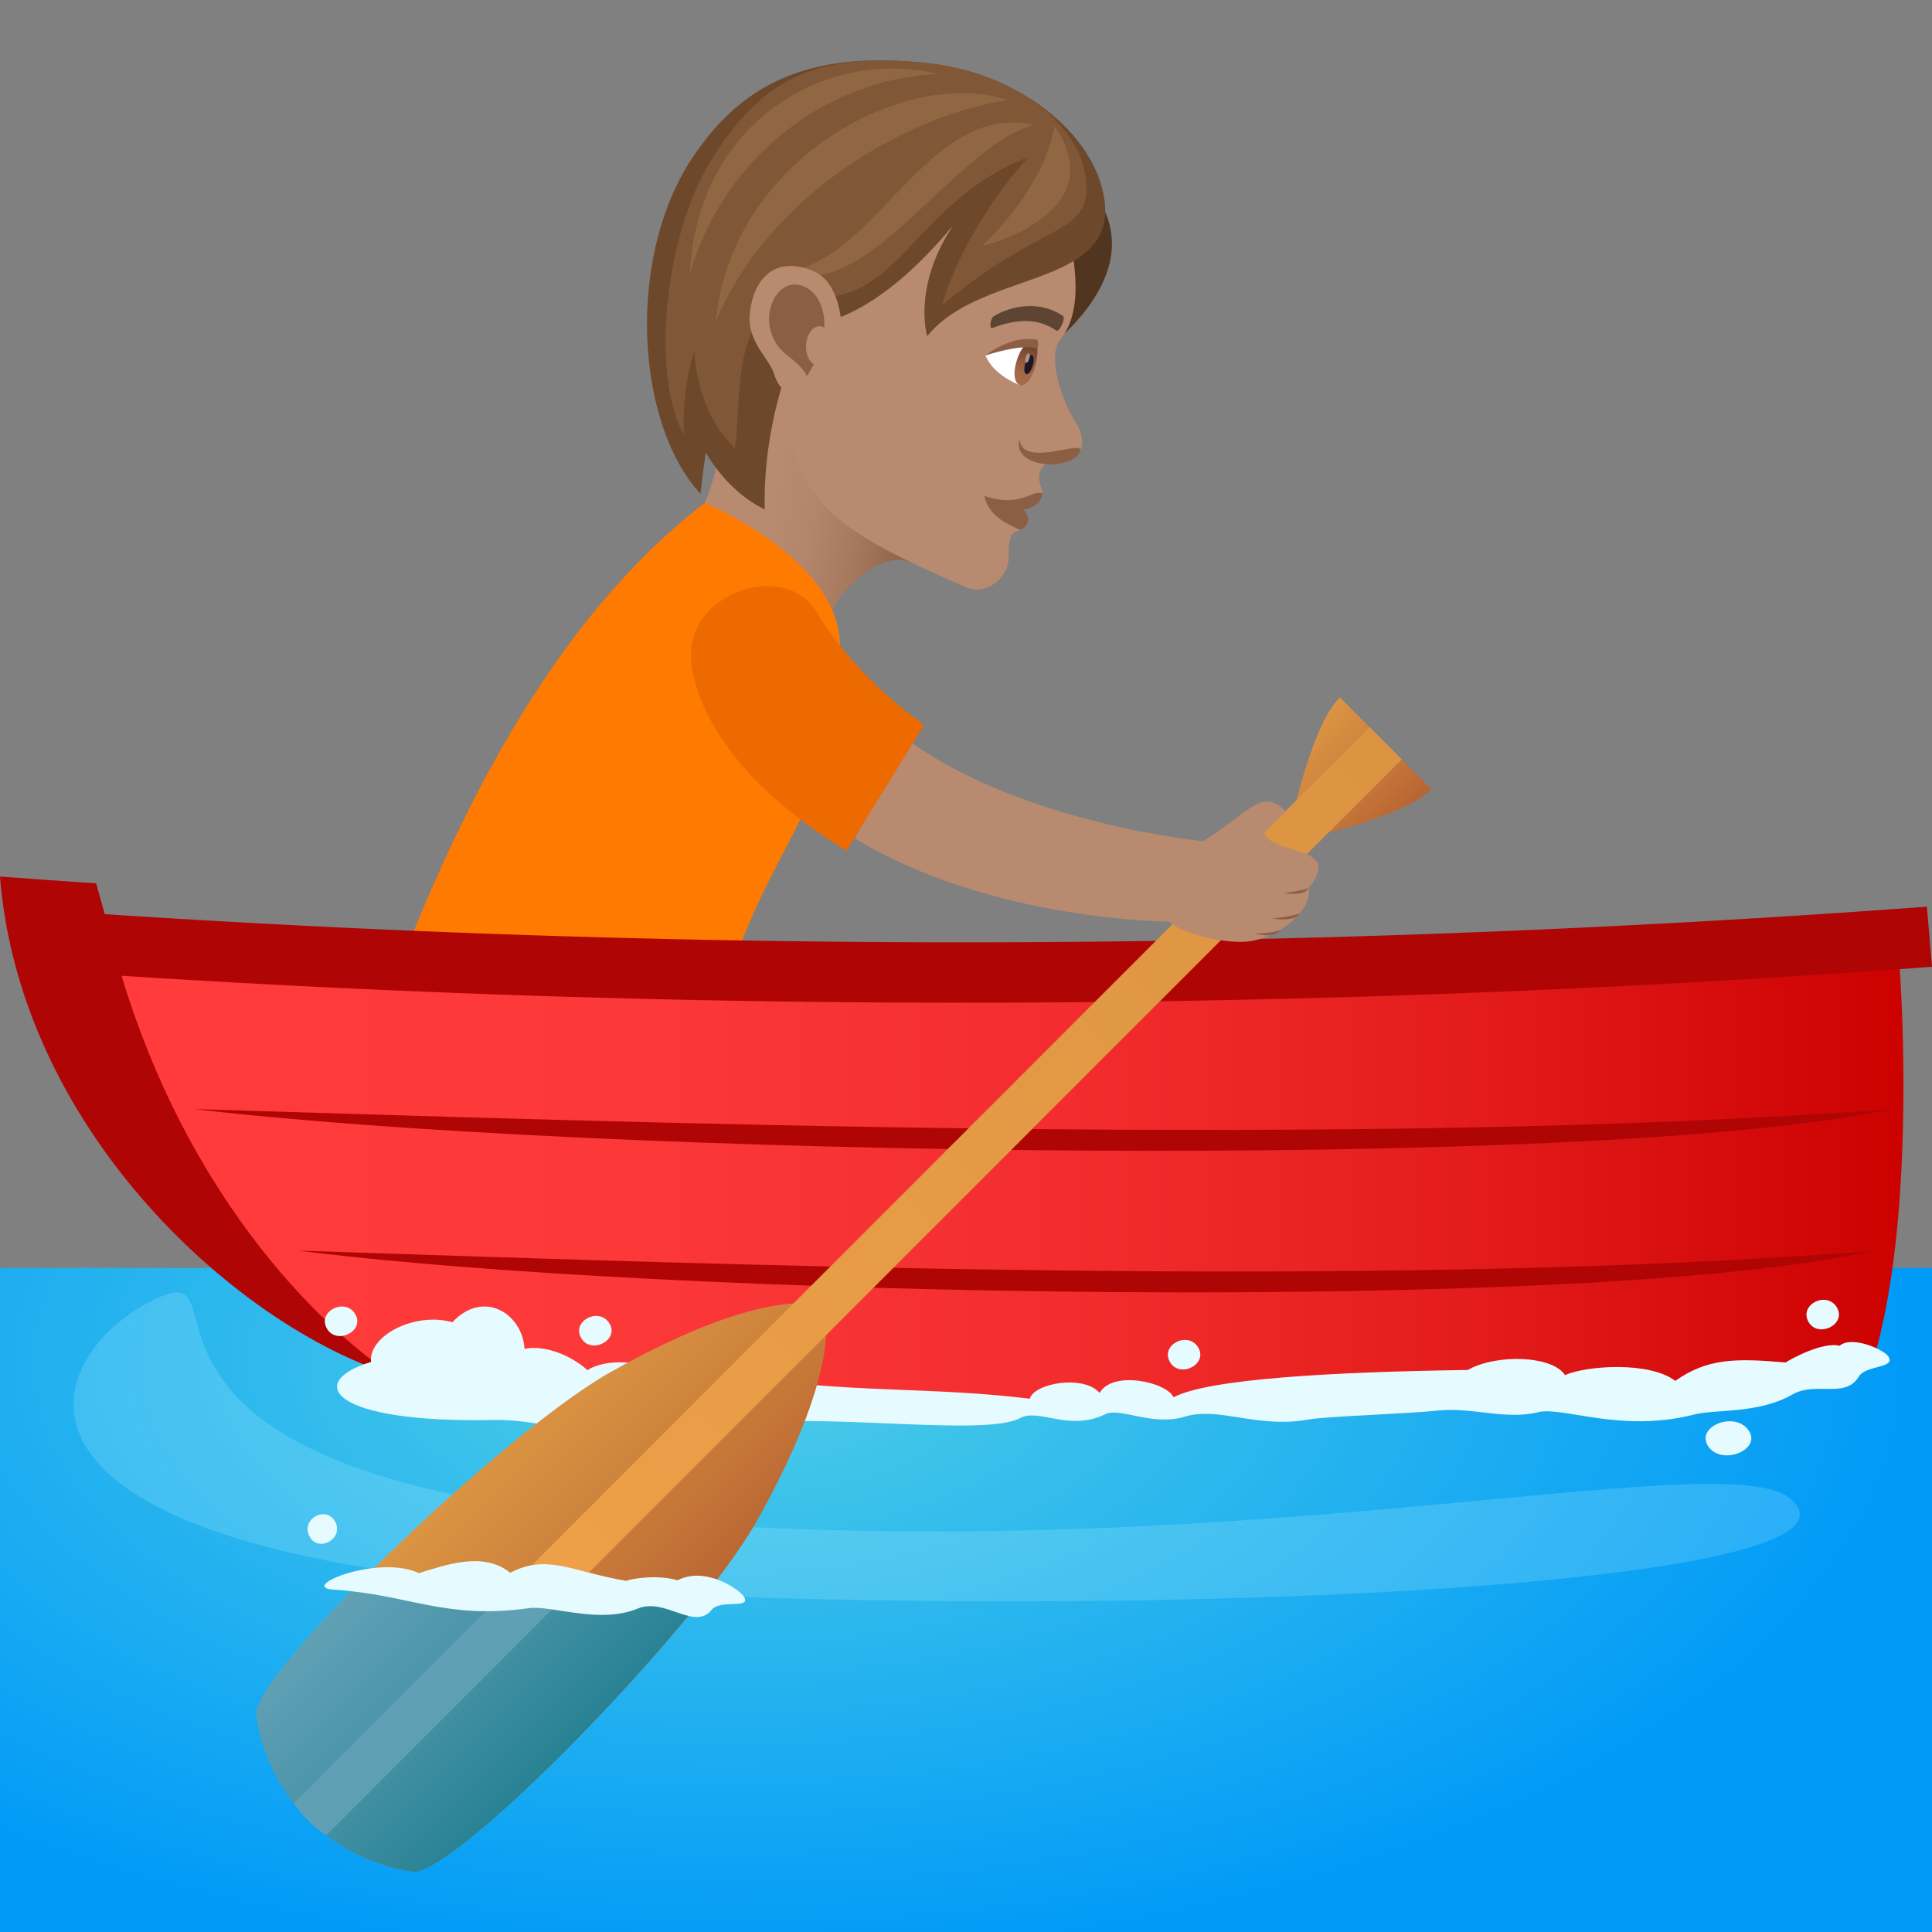 <svg xmlns="http://www.w3.org/2000/svg" xml:space="preserve" style="enable-background:new 0 0 64 64" viewBox="0 0 64 64"><rect x="0" y="0" width="64" height="64" fill="#808080" stroke="none"/><radialGradient id="a" cx="47.197" cy="69.069" r="37.127" gradientTransform="matrix(1.067 0 0 .54 -26.212 7.836)" gradientUnits="userSpaceOnUse"><stop offset="0" style="stop-color:#4ecee6"/><stop offset="1" style="stop-color:#009af7"/></radialGradient><path d="M64 42H0v22h64V42z" style="fill:url(#a)"/><linearGradient id="b" x1="406.134" x2="399.022" y1="57.944" y2="57.944" gradientTransform="scale(-1 1) rotate(-9.997 -48.497 2492.832)" gradientUnits="userSpaceOnUse"><stop offset=".307" style="stop-color:#b88a6f"/><stop offset=".508" style="stop-color:#b3856a"/><stop offset=".733" style="stop-color:#a6785d"/><stop offset=".97" style="stop-color:#8f6247"/><stop offset="1" style="stop-color:#8c5f44"/></linearGradient><path d="M30.216 18.648c-1.026-.526-2.536 1.078-2.63 1.606-.295 1.675-1.505-.334-4.24-3.596.603-1.462.538-2.439.538-2.439 2.274-4.294 3.948-1.257 6.332 4.429z" style="fill:url(#b)"/><path d="M12.018 35.382s8.24 2.055 11.597 1.322c-.031-7.668 4.615-9.25 4.2-15.506-.184-2.754-4.47-4.54-4.47-4.54-5.437 4.189-8.868 11.485-11.327 18.724z" style="fill:#ff7a00"/><path d="M13.006 45.546a423.44 423.44 0 0 0 49.925-13.441c.354-.026.71-.051 1.069-.079l-.169-1.992a432.631 432.631 0 0 1-60.36.248l-.288-1.021c-1.06-.07-2.123-.147-3.183-.225.67 8.406 7.833 14.879 13.006 16.51z" style="fill:#b00505"/><linearGradient id="c" x1="4.027" x2="63.054" y1="39.377" y2="39.377" gradientUnits="userSpaceOnUse"><stop offset="0" style="stop-color:#ff3b3b"/><stop offset=".282" style="stop-color:#fc3838"/><stop offset=".528" style="stop-color:#f32d2d"/><stop offset=".762" style="stop-color:#e31b1b"/><stop offset=".987" style="stop-color:#cd0302"/><stop offset="1" style="stop-color:#cc0100"/></linearGradient><path d="M13.006 45.546c3.486 1.701 45.917 1.389 49.088-.621 1.433-4.951.837-12.82.837-12.82a434.325 434.325 0 0 1-58.904.218c2.867 9.479 8.985 13.23 8.98 13.223z" style="fill:url(#c)"/><path d="M62.663 36.74c-9.988 2.128-43.313 1.534-56.217 0 13.777.41 38.444 1.323 56.217 0zm-.609 4.689c-9.267 2.129-40.185 1.535-52.156 0 12.781.41 35.667 1.324 52.156 0z" style="fill:#b00505"/><path d="M17.375 44.681c.805-.156 1.707.349 2.085.709.648-.422 1.783-.261 2.53-.02.794-.34 2.23-.132 3.124.318 3.56.455 5.867.263 8.999.646.149-.522 1.79-.8 2.313-.192.428-.758 2.225-.36 2.449.145 1.148-.609 5.215-.84 9.745-.905.968-.544 2.813-.474 3.223.17.708-.314 2.79-.464 3.653.191 1.063-.748 1.994-.755 3.654-.609.142-.094 1.211-.696 1.789-.554.41-.35 1.48.13 1.621.363.24.39-.75.27-.987.661-.45.744-1.42.143-2.2.592-1.118.643-2.546.482-3.243.66-2.44.625-4.362-.278-5.185-.074-1.064.263-2.202-.174-3.295-.057-1.064.114-3.715.191-4.291.296-1.715.314-2.965-.439-4.11-.093-1.096.33-2.138-.324-2.64-.079-1.19.582-2.195-.207-2.813.125-1.323.714-7.992-.43-10.117.454-2.107.877-5.24-.433-7.307-.39-5.461.115-6.263-1.26-4.082-1.921-.08-.888 1.473-1.667 2.696-1.316 1.032-1.103 2.321-.287 2.389.88zm42.532-.896c-.322-.576.625-1.039.948-.463.312.558-.635 1.02-.948.463zm-3.314 4.135c-.454-.665.88-1.198 1.334-.534.44.644-.894 1.177-1.334.533z" style="fill:#e6fbff"/><path d="M38.753 45.113c-.323-.576.625-1.038.947-.462.312.557-.635 1.02-.947.462zM24.98 47.968c-.323-.576.624-1.038.947-.462.312.558-.635 1.02-.948.462zm-14.153-3.962c-.322-.575.625-1.038.948-.462.312.558-.635 1.02-.948.462zm8.423.313c-.323-.576.624-1.038.947-.463.312.558-.636 1.02-.948.463z" style="fill:#e6fbff"/><path d="M59.297 49.64c-2.243-1.885-18.858 2.474-39.04.622-18.428-1.69-11.499-9.196-15.407-7.076-3.586 1.945-6.095 8.398 14.806 9.51 19.004 1.01 43.037-.204 39.641-3.057z" style="opacity:.2;fill:#c2f8ff"/><linearGradient id="d" x1="38.722" x2="47.478" y1="290.638" y2="290.638" gradientTransform="rotate(45.001 319.261 141.82)" gradientUnits="userSpaceOnUse"><stop offset="0" style="stop-color:#db9442"/><stop offset=".395" style="stop-color:#cf843d"/><stop offset="1" style="stop-color:#b86432"/></linearGradient><path d="M20.201 45.467c-3.55 2.004-11.885 10.04-11.7 11.364.38 2.691 2.505 4.777 5.165 5.166 1.34.195 9.422-8.065 11.422-11.641 2.996-5.361 2.193-7.09 2.193-7.09s-1.767-.803-7.08 2.201z" style="fill:url(#d)"/><linearGradient id="e" x1="40.945" x2="45.238" y1="254.547" y2="254.547" gradientTransform="rotate(45.001 319.261 141.82)" gradientUnits="userSpaceOnUse"><stop offset="0" style="stop-color:#db9442"/><stop offset=".395" style="stop-color:#cf843d"/><stop offset="1" style="stop-color:#b86432"/></linearGradient><path d="m47.418 26.14-3.035-3.038c-1.055 1.057-1.74 4.777-1.74 4.777s3.718-.681 4.775-1.74z" style="fill:url(#e)"/><linearGradient id="f" x1="43.096" x2="43.096" y1="302.704" y2="252.243" gradientTransform="rotate(45.001 319.261 141.82)" gradientUnits="userSpaceOnUse"><stop offset="0" style="stop-color:#f5a54a"/><stop offset=".339" style="stop-color:#eb9e47"/><stop offset="1" style="stop-color:#db9442"/></linearGradient><path d="M10.813 60.79s-.594-.37-1.073-1.059l35.627-35.645 1.065 1.069-35.62 35.635z" style="fill:url(#f)"/><linearGradient id="g" x1="38.73" x2="47.477" y1="295.299" y2="295.299" gradientTransform="rotate(45.001 319.261 141.82)" gradientUnits="userSpaceOnUse"><stop offset="0" style="stop-color:#60a0b5"/><stop offset=".347" style="stop-color:#5097ac"/><stop offset="1" style="stop-color:#288294"/></linearGradient><path d="M11.69 52.662c-1.886 1.933-3.264 3.623-3.188 4.169.379 2.691 2.504 4.777 5.164 5.166 1.1.16 6.732-5.368 9.826-9.335H11.69z" style="fill:url(#g)"/><linearGradient id="h" x1="43.101" x2="43.101" y1="302.704" y2="252.243" gradientTransform="rotate(45.001 319.261 141.82)" gradientUnits="userSpaceOnUse"><stop offset="0" style="stop-color:#60a0b5"/><stop offset="1" style="stop-color:#60a0b5"/></linearGradient><path d="M16.806 52.662 9.74 59.731a4.113 4.113 0 0 0 1.072 1.059l8.125-8.128h-2.131z" style="fill:url(#h)"/><path d="m41.877 27.575.71-.711c-.804-.756-1.138-.012-2.724 1.002 0 0-5.906-.559-9.75-3.32l-1.803 3.222c4.5 2.746 10.424 2.762 10.424 2.762.475.443 1.97.758 2.676.65.973-.148 2.076-1.017 1.943-1.767 1.194-1.461-1.255-1.057-1.476-1.838z" style="fill:#b88a6f"/><path d="M42.533 29.579s.656.14.82-.166c-.289.119-.82.166-.82.166zm-.39.849s.752.133.916-.174c-.29.12-.916.174-.916.174zm-.577.496s.662.194.827-.113c-.29.12-.827.113-.827.113z" style="fill:#8c5f44"/><path d="M27.023 20.239c-.7-1.145-2.468-1.018-3.46-.08-.997.933-.735 2.258-.141 3.465.902 1.83 2.615 3.336 4.619 4.554l2.57-4.162c-1.367-.984-2.63-2.219-3.588-3.777z" style="fill:#ed6a00"/><path d="M24.65 52.903c-.137-.246-1.292-1.037-2.207-.551-.628-.2-1.527-.063-1.693.017-1.827-.308-2.606-.911-3.85-.268-.899-.74-2.211-.231-3.024.012-1.33-.637-4.043.468-2.82.546 2.476.156 3.689 1 6.448.615.789-.11 2.331.542 3.628.01.903-.372 1.874.746 2.439.047.296-.367 1.309-.015 1.079-.428zm-14.4-2.015c-.292-.577.567-1.04.86-.464.283.56-.577 1.023-.86.464z" style="fill:#e6fbff"/><path d="M34.675 11.574c.807-2.61-2.06-4.474.234-6.37 3.047 1.995 2.102 4.48-.234 6.37z" style="fill:#52351f"/><path d="M35.346 7.359c.16.933.658 2.824-.232 3.907-.398.486-.026 1.864.538 2.759.245.388.261.838.032 1.056-.35.332-.791.033-1.054.286-.43.41-.066.78-.104.985 0 0-1.249-.007-.738 1.197-.145.101-.399.003-.375.914.016.601-.694 1.301-1.407.993-4.51-1.944-5.929-2.996-5.785-6.288.231-5.277-.012-10.962 9.125-5.809z" style="fill:#b88a6f"/><path d="M34.526 16.352c-.02.59-1.23.829-1.923.072 1.224.422 1.62-.242 1.923-.072z" style="fill:#8c5f44"/><path d="M33.903 16.881c.25.256.18.56-.115.668-.525-.226-1.042-.496-1.185-1.124.57.443 1.3.456 1.3.456zm1.877-1.933c-.229.656-2.278.597-2.01-.405.095 1 2.16-.022 2.01.405z" style="fill:#8c5f44"/><path d="M32.646 11.773c.272.68 1.132.98 1.132.98.362-.22.511-.884.49-1.264-.445-.153-1.622.284-1.622.284z" style="fill:#fff"/><linearGradient id="i" x1="1038.806" x2="1038.806" y1="128.215" y2="126.699" gradientTransform="matrix(-.554 -.16 -.277 .961 645.273 55.456)" gradientUnits="userSpaceOnUse"><stop offset="0" style="stop-color:#a6694a"/><stop offset="1" style="stop-color:#4f2a1e"/></linearGradient><path d="M34.285 12.152c-.247.924-.88.742-.614-.177.245-.854.931-1.01.614.177z" style="fill:url(#i)"/><path d="M34.214 12.103c-.125.433-.373.362-.248-.071.115-.402.364-.331.248.071z" style="fill:#1a1626"/><path d="M34.1 11.873c-.062.216-.186.18-.124-.036.058-.2.181-.164.124.036z" style="fill:#ab968c"/><path d="M32.645 11.773c.637-.484 1.296-.61 1.723-.516.05.214-.007.288-.007.288s-.362-.192-1.715.228z" style="fill:#8c5f44"/><path d="M32.917 10.477c.577-.352 1.528-.536 2.292-.012.11.076-.123.548-.212.489-.588-.399-1.242-.418-2.127-.09-.103.039-.067-.317.047-.387z" style="fill:#5e4533"/><path d="M22.938 5.224c1.64-2.464 3.875-3.558 7.76-3.135 3.149.341 5.576 2.4 5.885 4.512.434 2.945-4.124 2.346-5.868 4.537 0 0-.506-1.627.863-3.676-2.167 2.598-3.75 3.168-4.937 3.394-.96 2.034-1.352 4.172-1.307 6.021-.803-.394-1.464-1.066-1.955-1.885a38.5 38.5 0 0 0-.174 1.363c-2.124-2.277-2.488-7.795-.267-11.13z" style="fill:#6e482a"/><path d="M23.548 5.318c1.559-2.517 3.265-3.652 7.15-3.23 3.149.342 5.246 2.224 5.291 4.053.042 1.693-1.456 1.177-4.776 3.965 0 0 .53-2.272 2.844-4.9-3.65 1.408-4.236 4.728-7 4.641-2.919-.091-2.45 2.982-2.709 5.008-1.327-1.268-1.347-3.247-1.347-3.247s-.429 1.304-.342 2.8c-1.104-1.937-.66-6.587.89-9.09z" style="fill:#805837"/><path d="M33.39 3.318c-3.288.478-7.882 3.081-9.675 7.314.524-5.404 6.349-8.44 9.675-7.314z" style="fill:#916643"/><path d="M31.072 2.453c-3.481.134-7.045 2.554-8.218 6.631.226-5.042 4.525-7.536 8.218-6.631zm1.455 5.701s2.04-1.844 2.408-3.978c1.99 2.933-2.408 3.978-2.408 3.978zm1.731-4.018c-2.688.73-5.506 5.935-8.26 4.865 3.03-.308 4.723-5.657 8.26-4.865z" style="fill:#916643"/><path d="M26.936 8.976c1.376.567 1.154 3.788-.066 4.258-.17.067-.977-.002-1.228-.85-.14-.47-.874-1.064-.81-1.92.08-1.096.737-2.052 2.104-1.488z" style="fill:#b88a6f"/><path d="M26.738 9.543c.339.191.595.665.57 1.306-.574-.264-.839.892-.351 1.215a4.26 4.26 0 0 1-.228.393c-.335-.654-.97-.642-1.208-1.53-.215-.803.374-1.858 1.217-1.384z" style="fill:#8c5f44"/></svg>